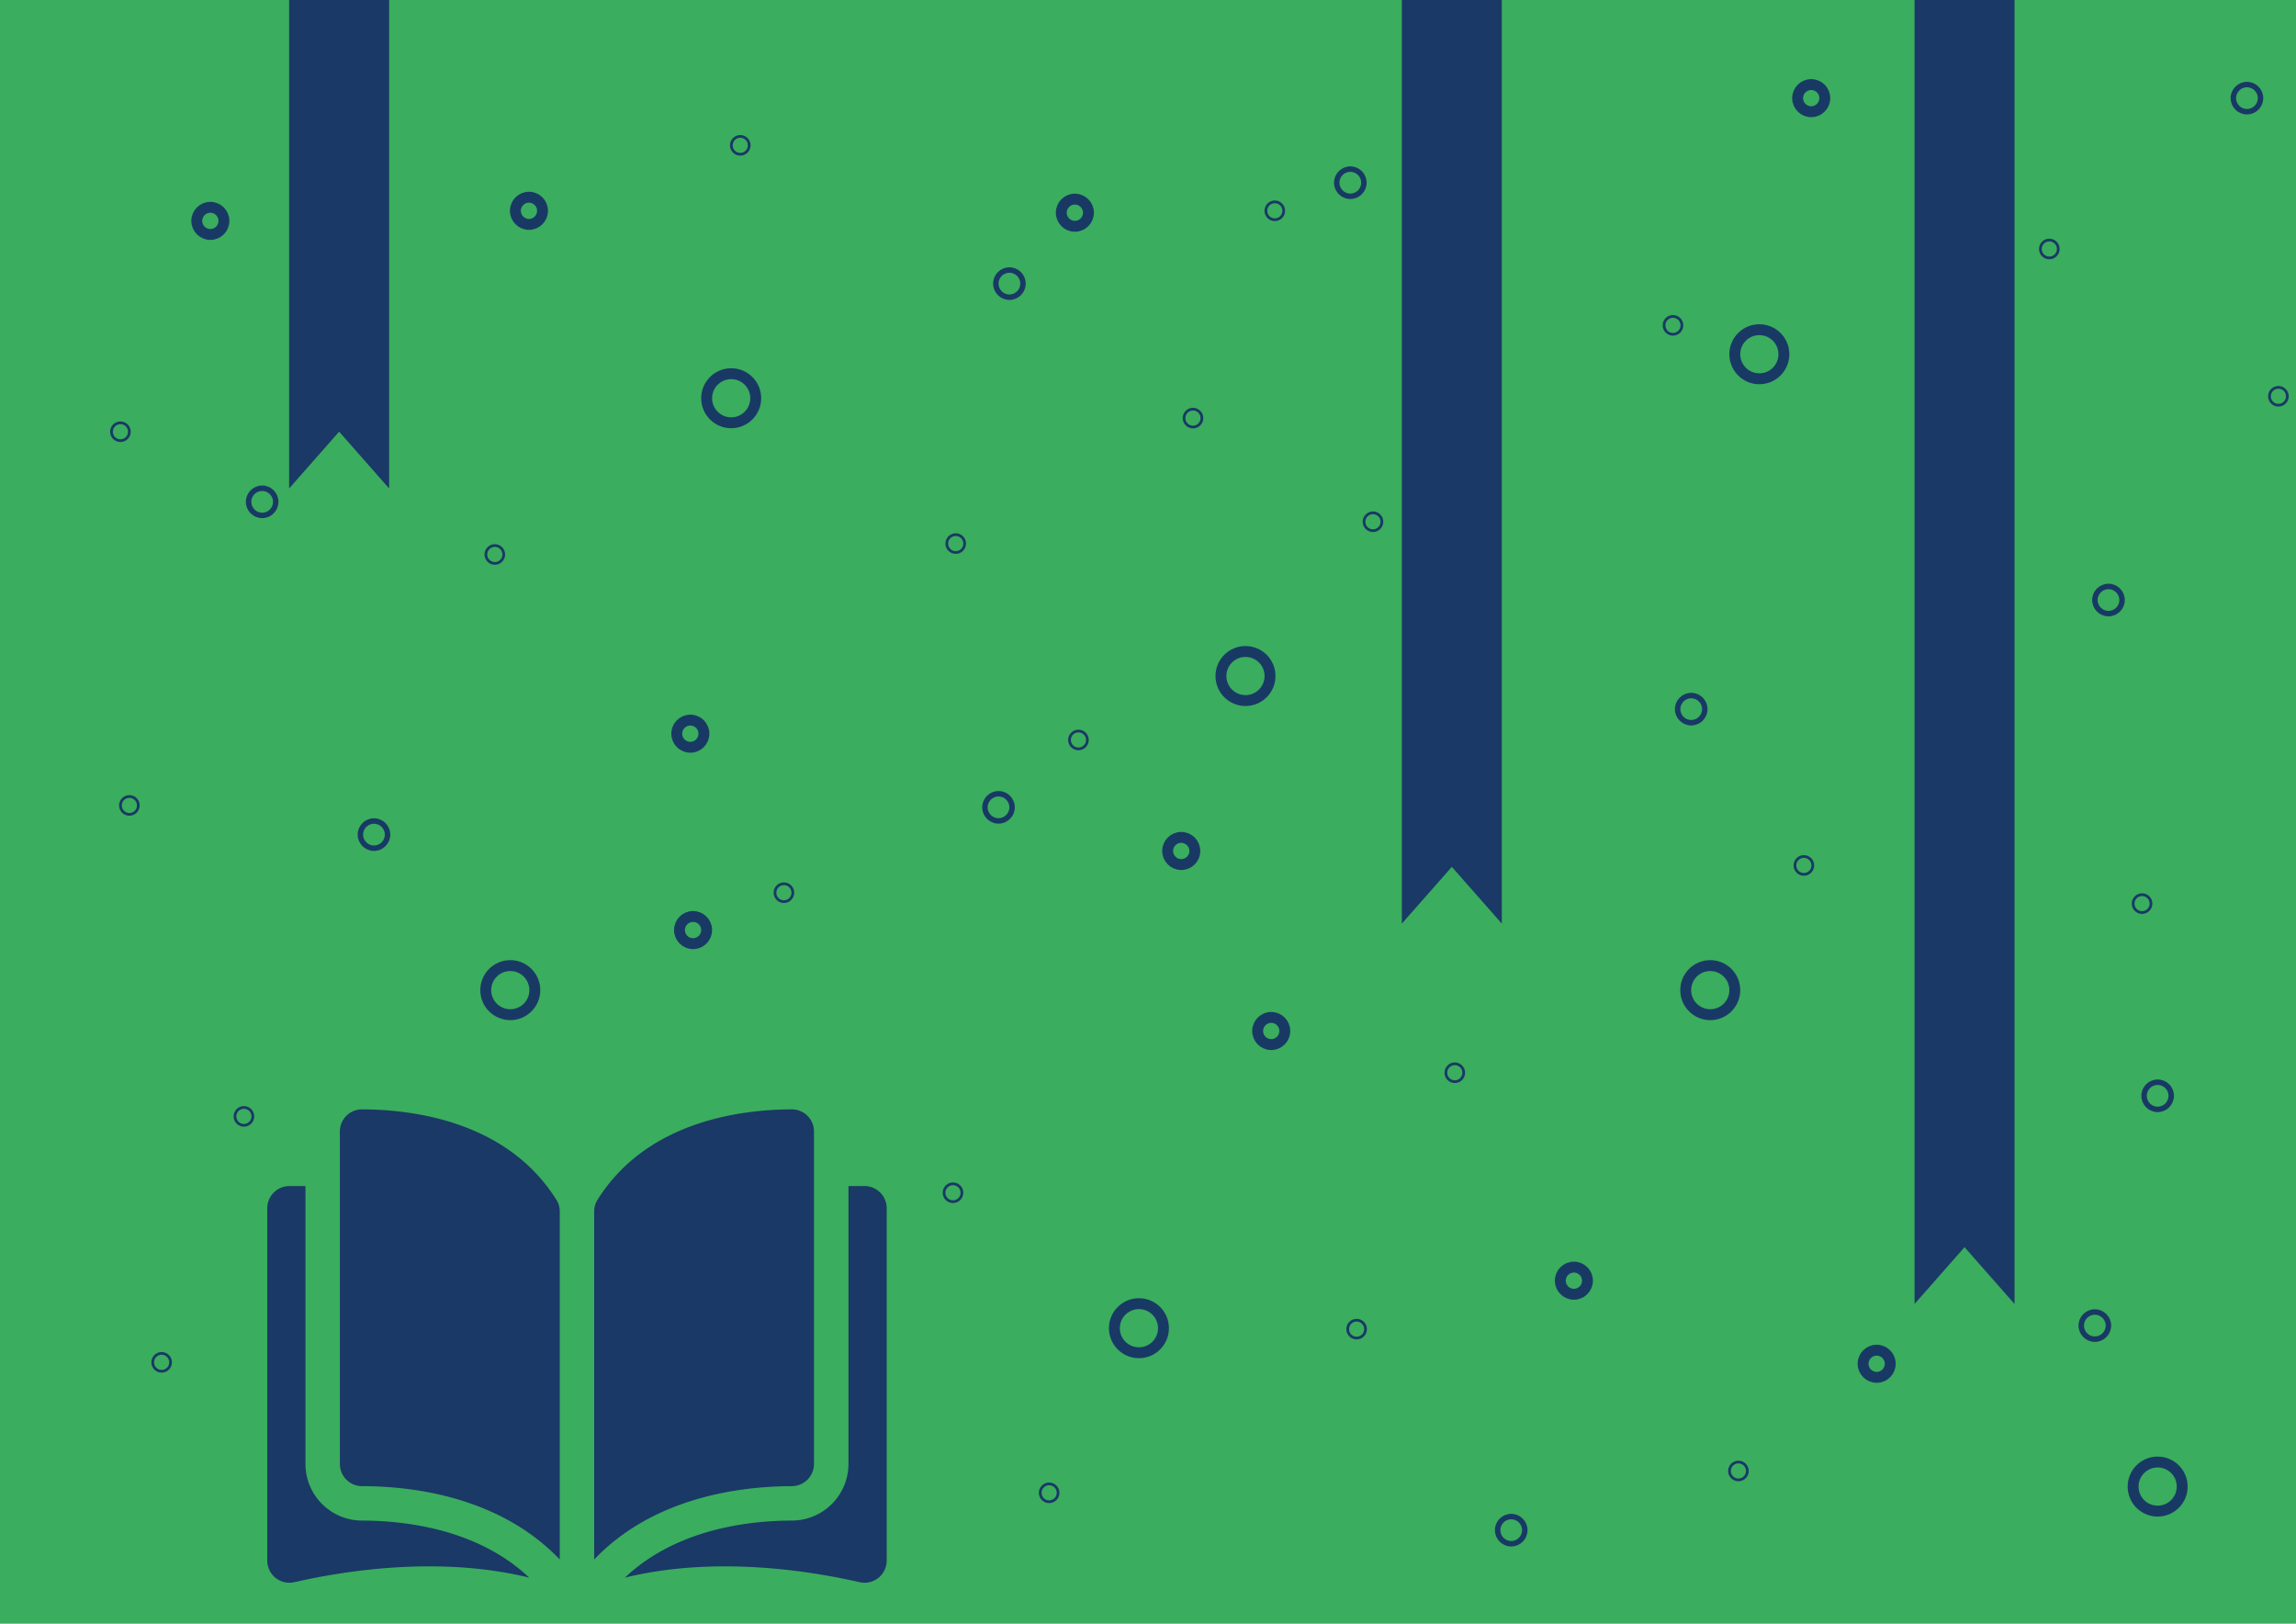 <svg xmlns="http://www.w3.org/2000/svg" viewBox="0 0 841.89 595.28"><defs><style>.cls-1{fill:#3bad5e;}.cls-2{fill:#1a3966;}.cls-3,.cls-4,.cls-5{fill:none;stroke:#193965;stroke-miterlimit:10;}.cls-3{stroke-width:4px;}.cls-4{stroke-width:2px;}</style></defs><title>bg</title><g id="Réteg_2" data-name="Réteg 2"><g id="Réteg_1" data-name="Réteg 1"><rect class="cls-1" width="841.89" height="595.28"/><polygon class="cls-2" points="142.68 179.07 124.35 158.26 106.02 179.07 106.02 0 142.68 0 142.68 179.07"/><polygon class="cls-2" points="738.68 478.05 720.35 457.24 702.02 478.05 702.02 0 738.68 0 738.68 478.05"/><polygon class="cls-2" points="550.68 338.61 532.35 317.81 514.02 338.61 514.02 0 550.68 0 550.68 338.61"/><path class="cls-2" d="M132.71,406.71h0a8.11,8.11,0,0,0-8.09,8.13V536.73a8.15,8.15,0,0,0,8.14,8.12c18.92,0,50.62,4,72.49,26.88V444.17a7.8,7.8,0,0,0-1.12-4.12C186.16,411.15,151.67,406.76,132.71,406.71Z"/><path class="cls-2" d="M298.47,536.73V414.84a8.11,8.11,0,0,0-8.09-8.13h0c-19,.05-53.45,4.44-71.4,33.34a7.79,7.79,0,0,0-1.11,4.12V571.73c21.86-22.89,53.56-26.83,72.48-26.88A8.15,8.15,0,0,0,298.47,536.73Z"/><path class="cls-2" d="M317,434.82h-5.89V536.73a20.79,20.79,0,0,1-20.73,20.74c-16.05,0-42.51,3.18-61.25,20.92,32.41-7.94,66.58-2.78,86.05,1.66a8.12,8.12,0,0,0,9.95-7.92V443A8.14,8.14,0,0,0,317,434.82Z"/><path class="cls-2" d="M112,536.73V434.82h-5.89A8.14,8.14,0,0,0,98,443V572.12a8.12,8.12,0,0,0,10,7.92c19.47-4.43,53.64-9.59,86.05-1.66-18.74-17.73-45.2-20.87-61.25-20.91A20.79,20.79,0,0,1,112,536.73Z"/><circle class="cls-3" cx="268.11" cy="146" r="9"/><circle class="cls-3" cx="187.11" cy="363" r="9"/><circle class="cls-3" cx="254.13" cy="340.98" r="4.98"/><circle class="cls-3" cx="627.11" cy="363" r="9"/><circle class="cls-3" cx="791.16" cy="545" r="9"/><circle class="cls-3" cx="417.62" cy="486.94" r="9"/><circle class="cls-3" cx="456.69" cy="247.84" r="9"/><circle class="cls-3" cx="645.11" cy="129.87" r="9"/><circle class="cls-3" cx="433.13" cy="311.98" r="4.98"/><circle class="cls-3" cx="394.13" cy="77.98" r="4.98"/><circle class="cls-3" cx="688.13" cy="499.98" r="4.98"/><circle class="cls-3" cx="577.11" cy="469.52" r="4.98"/><circle class="cls-3" cx="664.13" cy="35.98" r="4.98"/><circle class="cls-3" cx="77.13" cy="80.98" r="4.98"/><circle class="cls-3" cx="253.13" cy="268.98" r="4.98"/><circle class="cls-3" cx="193.96" cy="77.28" r="4.98"/><circle class="cls-3" cx="466.13" cy="377.98" r="4.98"/><circle class="cls-4" cx="554.13" cy="560.98" r="4.98"/><circle class="cls-4" cx="620.13" cy="259.98" r="4.98"/><circle class="cls-4" cx="370.13" cy="103.98" r="4.98"/><circle class="cls-4" cx="96.13" cy="183.98" r="4.98"/><circle class="cls-4" cx="137.13" cy="305.98" r="4.98"/><circle class="cls-4" cx="366.13" cy="295.98" r="4.98"/><circle class="cls-4" cx="768.13" cy="485.98" r="4.98"/><circle class="cls-4" cx="791.16" cy="401.74" r="4.98"/><circle class="cls-4" cx="773.13" cy="219.98" r="4.98"/><circle class="cls-4" cx="823.9" cy="35.98" r="4.98"/><circle class="cls-4" cx="495.13" cy="66.98" r="4.98"/><circle class="cls-5" cx="350.44" cy="199.28" r="3.28"/><circle class="cls-5" cx="395.44" cy="271.28" r="3.28"/><circle class="cls-5" cx="533.44" cy="393.28" r="3.28"/><circle class="cls-5" cx="637.44" cy="539.28" r="3.28"/><circle class="cls-5" cx="384.7" cy="547.29" r="3.28"/><circle class="cls-5" cx="349.44" cy="437.28" r="3.28"/><circle class="cls-5" cx="89.44" cy="409.28" r="3.28"/><circle class="cls-5" cx="47.44" cy="295.28" r="3.28"/><circle class="cls-5" cx="44.16" cy="158.28" r="3.28"/><circle class="cls-5" cx="181.44" cy="203.28" r="3.28"/><circle class="cls-5" cx="271.44" cy="53.28" r="3.28"/><circle class="cls-5" cx="613.44" cy="119.28" r="3.28"/><circle class="cls-5" cx="467.44" cy="77.28" r="3.28"/><circle class="cls-5" cx="503.44" cy="191.28" r="3.28"/><circle class="cls-5" cx="437.44" cy="153.28" r="3.28"/><circle class="cls-5" cx="661.44" cy="317.28" r="3.28"/><circle class="cls-5" cx="785.44" cy="331.28" r="3.28"/><circle class="cls-5" cx="835.44" cy="145.28" r="3.28"/><circle class="cls-5" cx="751.44" cy="91.28" r="3.28"/><circle class="cls-5" cx="287.44" cy="327.28" r="3.28"/><circle class="cls-5" cx="497.44" cy="487.28" r="3.28"/><circle class="cls-5" cx="59.27" cy="499.45" r="3.28"/></g></g></svg>